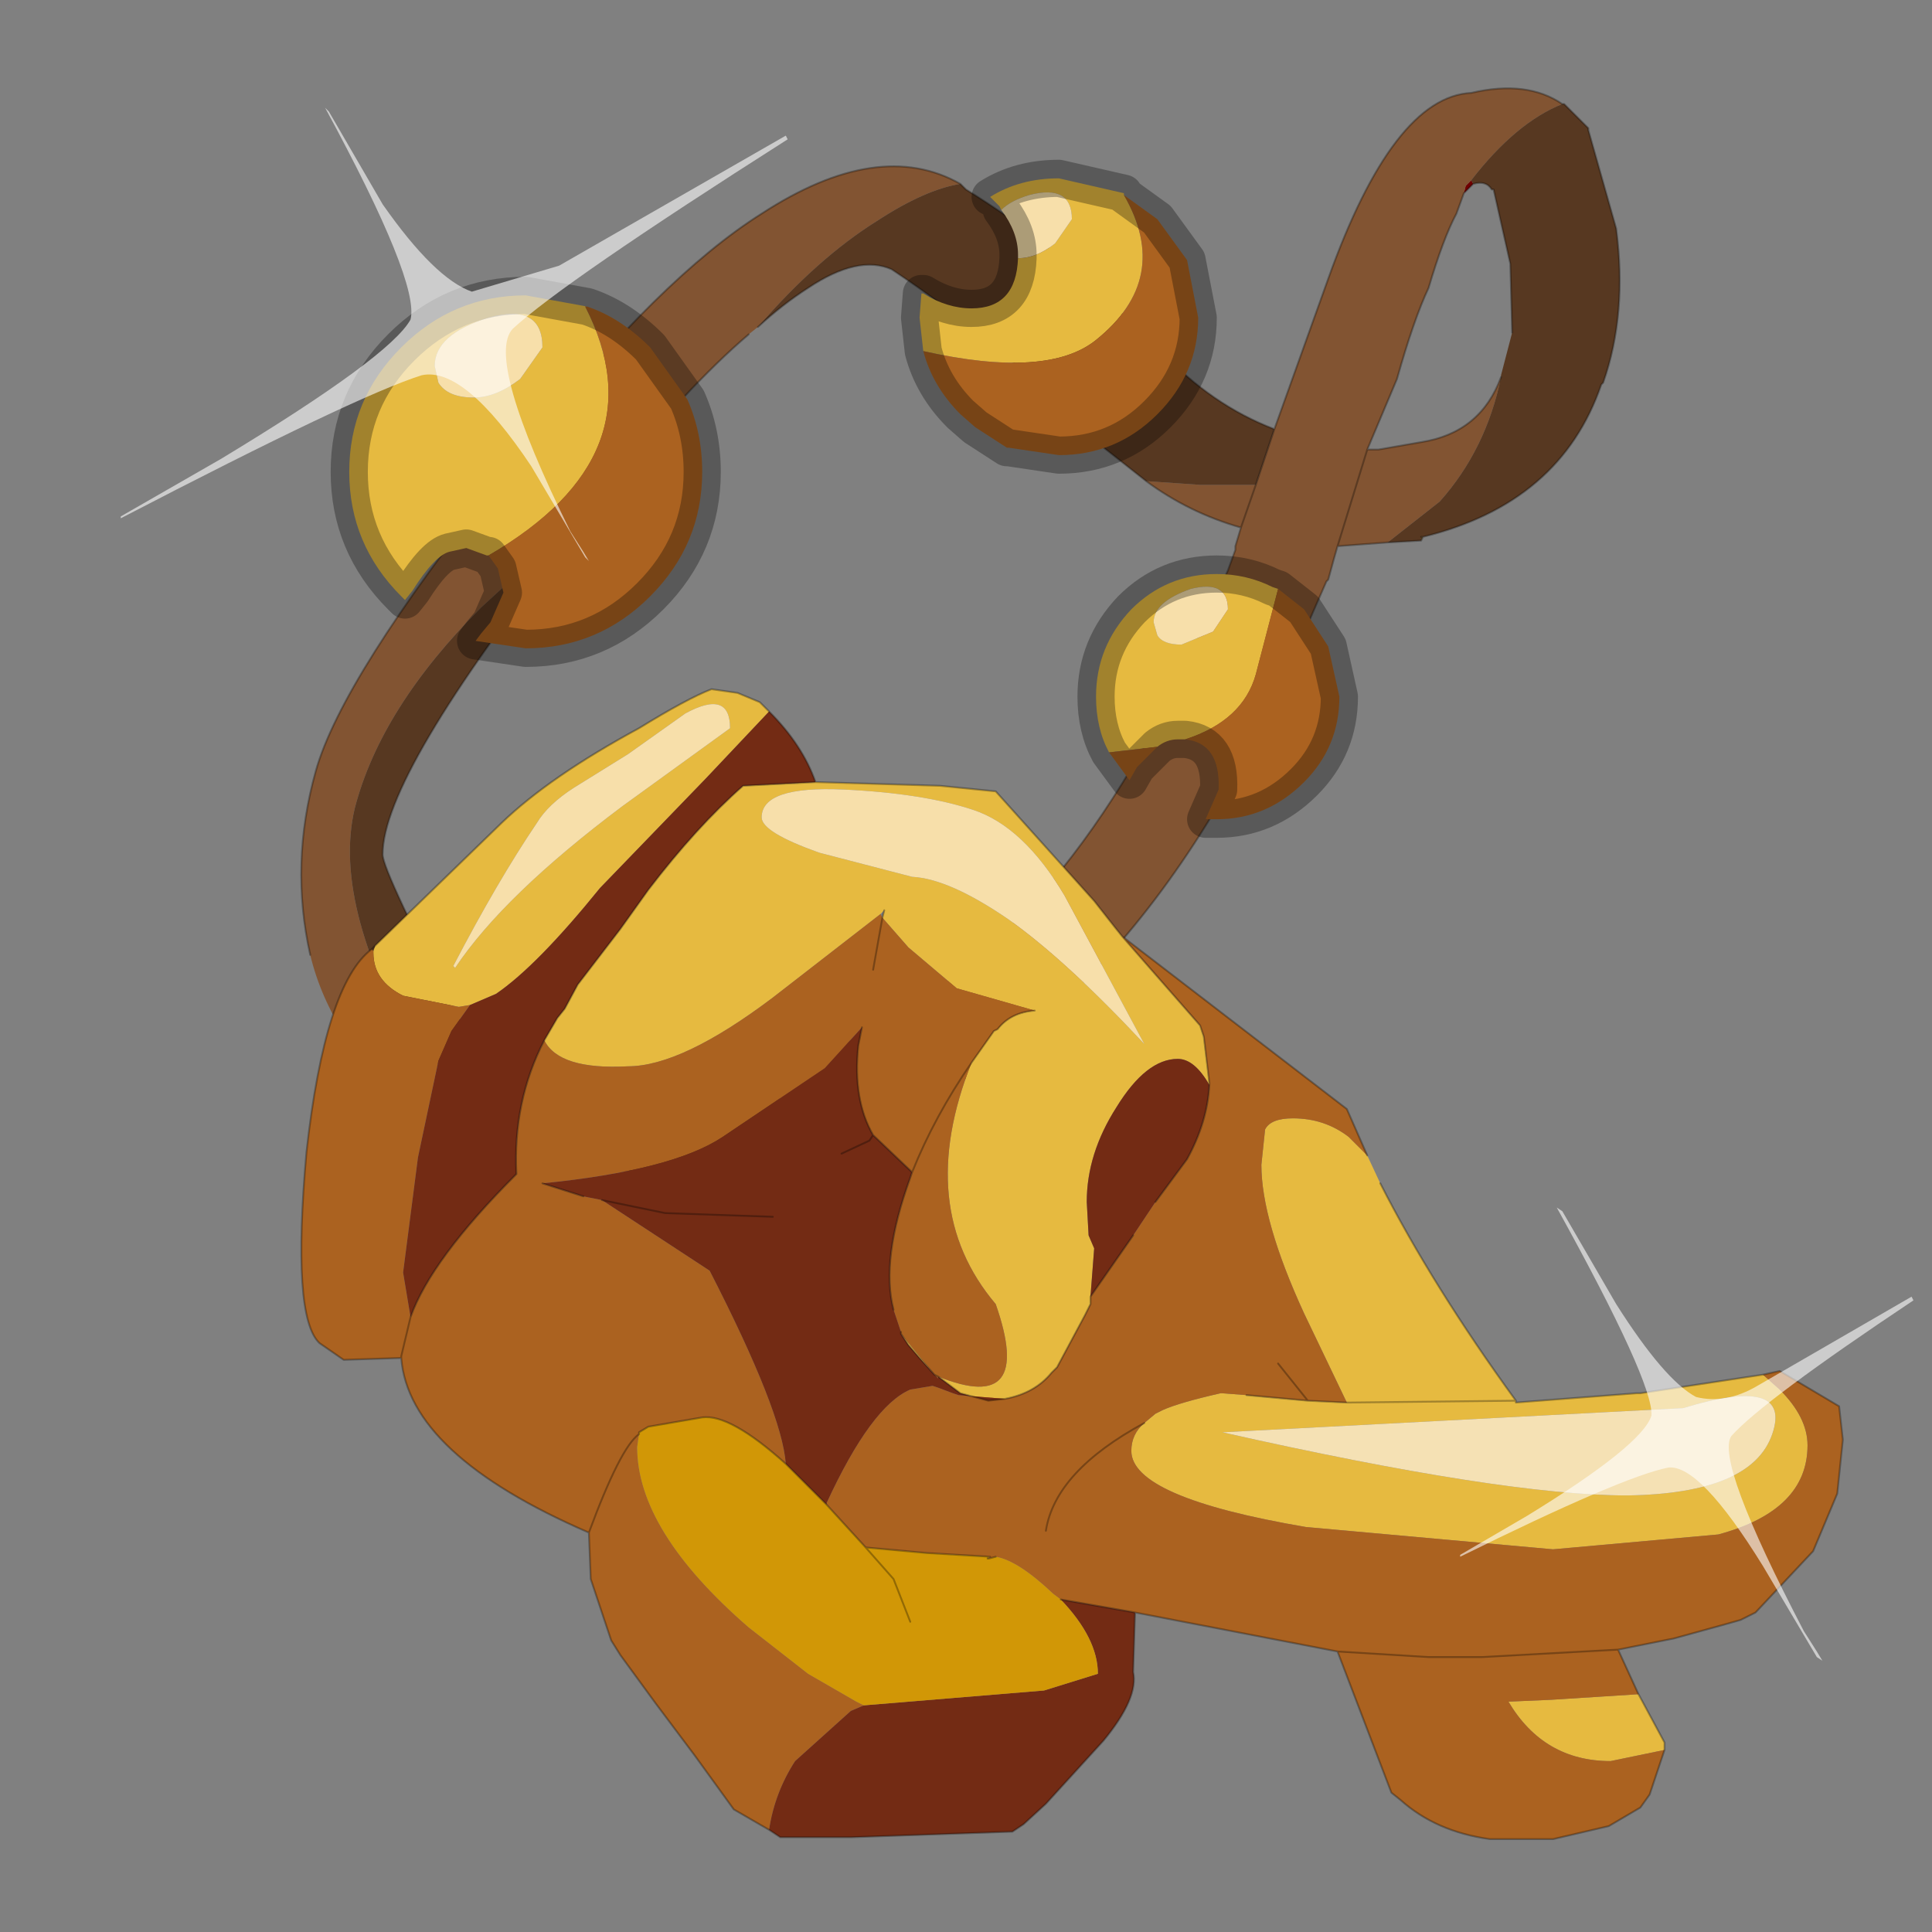 <?xml version="1.0" encoding="UTF-8" standalone="no"?>
<svg xmlns:xlink="http://www.w3.org/1999/xlink" height="520.0px" width="520.0px" xmlns="http://www.w3.org/2000/svg">
  <rect width="100%" height="100%" fill="#808080" stroke="none"/>
  <g transform="matrix(10.0, 0.0, 0.0, 10.0, 0.0, 0.0)">
    <use height="52.0" transform="matrix(1.0, 0.0, 0.0, 1.0, 0.0, 0.0)" width="52.0" xlink:href="#sprite0"/>
  </g>
  <defs>
    <g id="sprite0" transform="matrix(1.0, 0.0, 0.0, 1.0, 0.0, 0.0)">
      <use height="52.0" transform="matrix(1.0, 0.0, 0.0, 1.0, 0.0, 0.0)" width="52.0" xlink:href="#sprite1"/>
      <use height="47.15" transform="matrix(1.0, 0.0, 0.0, 1.0, 3.25, 2.4)" width="48.25" xlink:href="#shape1"/>
    </g>
    <g id="sprite1" transform="matrix(1.0, 0.0, 0.0, 1.0, 0.0, 0.0)">
      <use height="52.0" transform="matrix(1.0, 0.0, 0.0, 1.0, 0.0, 0.0)" width="52.0" xlink:href="#shape0"/>
    </g>
    <g id="shape0" transform="matrix(1.0, 0.0, 0.0, 1.0, 0.0, 0.0)">
      <path d="M52.0 0.0 L52.0 52.0 0.0 52.0 0.0 0.0 52.0 0.0" fill="#dea558" fill-opacity="0.0" fill-rule="evenodd" stroke="none"/>
    </g>
    <g id="shape1" transform="matrix(1.0, 0.0, 0.0, 1.0, -3.25, -2.4)">
      <path d="M38.25 14.45 L38.3 14.45 38.25 14.55 38.25 14.45" fill="#614a22" fill-rule="evenodd" stroke="none"/>
      <path d="M21.4 28.6 L21.3 28.7 21.3 28.65 21.4 28.6 M39.4 5.2 L39.45 5.0 39.6 4.85 39.65 4.95 39.4 5.2" fill="#700000" fill-rule="evenodd" stroke="none"/>
      <path d="M34.3 11.55 L35.75 7.5 Q37.5 2.6 39.6 2.5 41.1 2.15 42.05 2.8 40.8 3.3 39.6 4.85 L39.45 5.0 39.4 5.2 39.2 5.75 Q38.85 6.4 38.45 7.75 38.05 8.6 37.6 10.2 L36.8 12.1 36.0 14.7 36.8 12.1 37.1 12.1 38.25 11.9 Q39.85 11.65 40.4 10.15 40.0 12.1 38.75 13.5 L37.35 14.6 36.0 14.7 35.9 15.05 35.75 15.6 35.7 15.65 34.5 18.4 Q29.85 28.5 21.85 30.95 L21.4 30.6 Q20.85 29.85 21.05 29.1 L21.3 28.7 21.4 28.6 22.0 28.4 Q27.95 26.1 31.7 18.35 L33.05 15.35 33.25 14.8 33.25 14.7 33.4 14.2 33.8 13.05 33.4 14.2 Q32.0 13.8 30.85 12.95 L32.3 13.05 33.8 13.05 34.3 11.55 M25.85 4.95 Q24.9 5.1 23.6 5.95 22.0 6.95 20.4 8.8 L20.15 9.0 Q18.45 10.45 16.35 13.1 L16.4 13.0 16.35 13.1 16.0 13.55 12.95 16.35 Q10.25 19.05 9.55 21.75 8.9 24.45 11.45 28.75 L11.8 28.6 11.1 29.9 Q8.9 28.0 8.35 25.7 7.8 23.25 8.5 20.75 9.2 18.25 13.45 12.9 L14.25 11.9 Q17.8 7.45 20.5 5.75 23.65 3.7 25.85 4.95" fill="#825432" fill-rule="evenodd" stroke="none"/>
      <path d="M34.3 11.55 L33.8 13.05 32.3 13.05 30.85 12.95 29.2 11.65 28.9 11.35 Q26.85 9.15 24.0 7.25 23.1 6.85 21.75 7.75 21.05 8.2 20.4 8.8 22.0 6.95 23.6 5.95 24.9 5.1 25.85 4.95 L26.0 5.1 Q28.35 6.55 30.1 8.35 L31.25 9.45 Q32.6 10.9 34.3 11.55 M21.3 28.7 L21.05 29.1 Q20.85 29.85 21.4 30.6 L21.85 30.95 21.6 31.05 19.0 31.6 16.4 31.5 Q15.95 30.2 17.35 29.1 L19.75 29.05 21.3 28.65 21.3 28.7 M39.6 4.85 Q40.8 3.3 42.05 2.8 L42.1 2.8 42.75 3.45 42.75 3.5 43.5 6.15 Q43.8 8.45 43.15 10.3 L43.1 10.35 Q42.0 13.55 38.3 14.45 L38.25 14.45 38.25 14.55 37.35 14.6 38.75 13.5 Q40.0 12.1 40.4 10.15 L40.4 10.1 40.7 8.95 40.65 7.1 40.2 5.1 40.15 5.1 Q40.0 4.85 39.65 4.95 L39.6 4.85 M11.8 28.6 L11.45 28.75 Q8.9 24.45 9.55 21.75 10.25 19.05 12.95 16.35 L16.0 13.55 15.35 14.45 Q10.3 20.85 10.3 23.0 10.3 23.45 12.55 27.8 L12.6 27.85 11.8 28.6" fill="#573821" fill-rule="evenodd" stroke="none"/>
      <path d="M42.05 2.8 Q41.1 2.15 39.6 2.5 37.5 2.6 35.75 7.5 L34.3 11.55 33.8 13.05 33.4 14.2 33.25 14.7 33.25 14.8 33.05 15.35 31.7 18.35 Q27.95 26.1 22.0 28.4 L21.4 28.6 21.3 28.65 19.75 29.05 17.35 29.1 M21.85 30.95 Q29.85 28.5 34.5 18.4 L35.7 15.65 35.75 15.6 35.9 15.05 36.0 14.7 36.8 12.1 37.6 10.2 Q38.05 8.6 38.45 7.75 38.85 6.4 39.2 5.75 L39.4 5.2 39.65 4.95 Q40.0 4.85 40.15 5.1 L40.2 5.1 40.65 7.1 40.7 8.95 M42.05 2.8 L42.1 2.8 42.75 3.45 42.75 3.5 43.5 6.15 Q43.8 8.45 43.15 10.3 L43.1 10.35 Q42.0 13.55 38.3 14.45 L38.25 14.45 38.3 14.45 38.25 14.55 37.35 14.6 36.0 14.7 M34.3 11.55 Q32.6 10.9 31.25 9.45 L30.1 8.35 Q28.35 6.55 26.0 5.1 L25.85 4.95 M20.4 8.8 Q21.05 8.2 21.75 7.75 23.1 6.85 24.0 7.25 26.85 9.15 28.9 11.35 L29.2 11.65 30.85 12.95 M8.35 25.7 Q7.8 23.25 8.5 20.75 9.2 18.25 13.45 12.9 L14.25 11.9 Q17.8 7.45 20.5 5.75 23.65 3.7 25.85 4.95 M40.4 10.15 Q39.85 11.65 38.25 11.9 L37.1 12.1 36.8 12.1 M33.4 14.2 Q32.0 13.8 30.85 12.95 M16.4 31.5 L19.0 31.6 21.6 31.05 21.85 30.95 M16.0 13.55 L16.35 13.1 16.4 13.0 16.35 13.1 Q18.45 10.45 20.15 9.0 M12.55 27.8 Q10.3 23.45 10.3 23.0 10.3 20.85 15.35 14.45 L16.0 13.55" fill="none" stroke="#000000" stroke-linecap="round" stroke-linejoin="round" stroke-opacity="0.302" stroke-width="0.05"/>
      <path d="M11.8 28.6 L12.6 27.85 M11.1 29.9 L11.8 28.6" fill="none" stroke="#000000" stroke-linecap="round" stroke-linejoin="round" stroke-opacity="0.153" stroke-width="0.05"/>
      <path d="M10.1 25.45 L13.5 22.15 Q14.8 20.9 17.2 19.6 18.5 18.8 19.15 18.55 L19.85 18.65 20.45 18.9 20.7 19.15 19.0 20.95 16.15 23.9 Q14.45 26.0 13.35 26.75 L12.65 27.05 12.35 27.1 10.85 26.8 Q10.05 26.4 10.05 25.65 L10.05 25.6 10.1 25.45 M21.95 21.05 L25.3 21.15 26.8 21.3 29.45 24.25 30.0 24.95 30.2 25.2 32.3 27.6 32.4 27.9 32.55 29.15 32.55 29.2 Q32.15 28.5 31.7 28.5 30.85 28.5 30.05 29.8 29.25 31.05 29.25 32.35 L29.3 33.25 29.45 33.6 29.35 34.9 29.35 35.05 29.35 35.1 29.2 35.4 28.45 36.8 28.3 36.95 Q27.85 37.5 27.05 37.65 L26.6 37.7 25.85 37.5 25.25 37.05 Q27.85 38.1 26.8 35.1 24.6 32.5 26.15 28.6 L26.75 27.75 26.85 27.7 Q27.2 27.25 27.85 27.2 L25.75 26.6 24.45 25.5 23.75 24.7 23.8 24.5 23.7 24.6 20.8 26.85 Q18.35 28.7 16.9 28.7 15.05 28.8 14.65 28.0 L15.0 27.4 15.2 27.15 15.55 26.5 16.7 25.0 17.45 23.95 Q18.75 22.25 20.0 21.15 L21.95 21.05 M36.8 31.1 L37.15 31.85 Q38.55 34.6 40.8 37.7 L40.8 37.75 44.05 37.5 44.15 37.5 47.45 37.0 47.9 37.4 Q48.65 38.15 48.65 38.9 48.65 40.65 46.25 41.3 L41.8 41.7 35.15 41.1 Q30.45 40.3 30.45 39.05 30.45 38.6 30.8 38.3 L31.1 38.05 31.3 37.95 Q31.75 37.75 32.85 37.5 L32.9 37.5 33.55 37.55 35.2 37.7 36.25 37.75 35.1 35.35 Q33.95 32.85 33.95 31.35 L34.05 30.4 Q34.2 30.1 34.8 30.1 35.65 30.1 36.3 30.6 L36.8 31.1 M44.1 45.6 L44.8 46.9 44.8 47.1 43.35 47.4 Q41.55 47.4 40.6 45.8 L41.75 45.75 44.1 45.6 M16.75 21.7 L19.65 19.6 Q19.65 18.55 18.45 19.2 L16.9 20.3 15.45 21.2 Q14.75 21.65 14.45 22.15 13.4 23.7 12.2 26.0 L12.25 26.05 Q13.55 24.1 16.75 21.7 M22.05 22.95 L24.55 23.6 Q25.55 23.65 27.15 24.75 28.7 25.85 30.8 28.1 L28.65 24.1 Q27.55 22.25 26.2 21.8 24.85 21.35 22.7 21.25 20.5 21.15 20.5 22.0 20.5 22.4 22.05 22.95 M40.8 37.7 L36.25 37.75 40.8 37.7 M24.25 35.9 L25.15 37.0 24.75 36.55 24.45 36.2 24.25 35.9 M43.8 40.25 Q47.15 40.2 47.7 38.6 48.25 37.0 45.3 37.9 L32.9 38.55 Q40.45 40.25 43.8 40.25" fill="#e6ba40" fill-rule="evenodd" stroke="none"/>
      <path d="M10.05 25.6 L10.05 25.65 Q10.05 26.4 10.85 26.8 L12.35 27.1 12.65 27.05 12.15 27.75 11.8 28.55 11.25 31.15 10.85 34.25 11.05 35.45 10.8 36.5 10.8 36.55 9.25 36.6 8.6 36.15 Q7.85 35.45 8.25 31.0 8.75 26.5 10.0 25.55 L10.05 25.6 M30.2 25.2 L36.25 29.85 36.8 31.1 36.3 30.6 Q35.65 30.1 34.8 30.1 34.2 30.1 34.05 30.4 L33.95 31.35 Q33.95 32.85 35.1 35.35 L36.25 37.75 35.2 37.7 33.55 37.55 32.9 37.5 32.85 37.5 Q31.75 37.75 31.3 37.95 L31.1 38.05 30.8 38.3 Q30.45 38.6 30.45 39.05 30.45 40.3 35.15 41.1 L41.8 41.7 46.25 41.3 Q48.65 40.65 48.65 38.9 48.65 38.15 47.9 37.4 L47.45 37.0 47.9 36.9 49.5 37.85 49.6 38.75 49.45 40.2 48.8 41.75 47.25 43.4 46.85 43.6 46.5 43.7 45.05 44.1 43.55 44.4 44.1 45.6 41.75 45.75 40.6 45.8 Q41.55 47.4 43.35 47.4 L44.8 47.1 44.4 48.3 44.15 48.65 43.3 49.15 41.8 49.5 40.1 49.5 Q38.65 49.3 37.7 48.45 L37.45 48.25 36.0 44.45 30.55 43.4 28.55 43.05 28.35 42.9 Q27.4 42.0 26.8 41.9 26.45 42.0 26.65 41.9 L24.95 41.8 23.3 41.65 22.25 40.5 22.25 40.45 Q23.45 37.85 24.5 37.4 L25.1 37.3 25.25 37.35 25.65 37.5 25.8 37.55 27.05 37.65 Q27.85 37.5 28.3 36.95 L28.45 36.8 29.2 35.4 29.35 35.1 29.35 35.05 29.35 34.9 30.5 33.25 31.1 32.35 31.95 31.2 Q32.5 30.2 32.55 29.2 L32.55 29.15 32.4 27.9 32.3 27.6 30.2 25.2 M20.7 49.25 L19.75 48.7 18.7 47.25 17.65 45.85 16.7 44.55 16.45 44.15 15.9 42.5 15.85 41.25 Q11.0 39.15 10.8 36.55 L10.8 36.5 11.05 35.45 Q11.6 33.9 13.9 31.6 13.8 29.65 14.65 28.0 15.05 28.8 16.9 28.7 18.35 28.7 20.8 26.85 L23.7 24.6 23.75 24.7 24.45 25.5 25.75 26.6 27.85 27.2 Q27.2 27.25 26.85 27.7 L26.75 27.75 26.15 28.6 Q24.6 32.5 26.8 35.1 27.85 38.1 25.25 37.05 L25.15 37.0 25.25 37.05 25.25 37.1 25.15 37.0 24.25 35.9 24.25 35.85 24.05 35.25 Q23.7 33.9 24.5 31.7 L24.55 31.55 Q25.15 30.05 26.15 28.6 25.15 30.05 24.55 31.55 L23.5 30.55 Q22.95 29.6 23.1 28.15 L23.2 27.65 22.2 28.75 19.45 30.6 Q18.1 31.5 14.6 31.85 L15.7 32.2 16.2 32.3 19.1 34.2 19.15 34.2 19.1 34.2 Q21.05 38.0 21.15 39.4 19.65 38.05 18.9 38.15 L17.45 38.4 17.2 38.55 17.2 38.6 17.15 38.95 Q17.15 41.2 20.15 43.8 L21.75 45.05 23.05 45.8 23.25 45.9 22.9 46.05 21.4 47.4 Q20.85 48.25 20.7 49.25 M23.5 26.1 L23.75 24.7 23.5 26.1 M34.4 36.7 L35.2 37.7 34.4 36.7 M28.15 41.2 Q28.4 39.6 30.8 38.3 28.4 39.6 28.15 41.2 M43.55 44.4 L39.9 44.6 39.7 44.6 38.45 44.6 36.0 44.45 38.45 44.6 39.7 44.6 39.9 44.6 43.55 44.4 M15.85 41.25 Q16.7 38.95 17.2 38.6 16.7 38.95 15.85 41.25" fill="#ab6220" fill-rule="evenodd" stroke="none"/>
      <path d="M16.75 21.7 Q13.55 24.1 12.25 26.05 L12.2 26.0 Q13.4 23.7 14.45 22.15 14.75 21.65 15.45 21.2 L16.9 20.3 18.45 19.2 Q19.65 18.55 19.65 19.6 L16.75 21.7 M22.05 22.95 Q20.5 22.4 20.5 22.0 20.5 21.15 22.7 21.25 24.85 21.35 26.2 21.8 27.55 22.25 28.65 24.1 L30.8 28.1 Q28.7 25.85 27.15 24.75 25.55 23.65 24.55 23.6 L22.05 22.95" fill="#f7dfaa" fill-rule="evenodd" stroke="none"/>
      <path d="M12.65 27.05 L13.35 26.75 Q14.45 26.0 16.15 23.9 L19.0 20.95 20.7 19.15 Q21.6 20.05 21.95 21.05 L20.0 21.15 Q18.75 22.25 17.45 23.95 L16.7 25.0 15.55 26.5 15.2 27.15 15.0 27.4 14.65 28.0 Q13.8 29.65 13.9 31.6 11.6 33.9 11.05 35.45 L10.85 34.25 11.25 31.15 11.8 28.55 12.15 27.75 12.65 27.05 M30.55 43.4 L30.5 45.0 Q30.65 45.7 29.7 46.85 L28.15 48.55 27.55 49.1 27.25 49.3 22.9 49.45 21.0 49.45 20.7 49.25 Q20.85 48.25 21.4 47.4 L22.9 46.05 23.25 45.9 28.1 45.5 29.55 45.05 Q29.55 44.1 28.55 43.05 L30.55 43.4 M25.25 37.05 L25.85 37.5 26.6 37.7 27.05 37.65 25.8 37.55 25.65 37.5 25.25 37.35 25.1 37.3 24.5 37.4 Q23.45 37.85 22.25 40.45 L22.25 40.5 21.15 39.4 Q21.05 38.0 19.1 34.2 L19.15 34.2 19.1 34.2 16.2 32.3 15.7 32.2 14.6 31.85 Q18.1 31.5 19.45 30.6 L22.2 28.75 23.2 27.65 23.1 28.15 Q22.95 29.6 23.5 30.55 L23.4 30.7 22.65 31.05 23.4 30.7 23.5 30.55 24.55 31.55 24.5 31.7 Q23.7 33.9 24.05 35.25 L24.25 35.85 24.25 35.9 24.45 36.2 24.75 36.55 25.15 37.0 25.25 37.1 25.25 37.05 M29.35 34.9 L29.45 33.6 29.3 33.25 29.25 32.35 Q29.25 31.05 30.05 29.8 30.85 28.5 31.7 28.5 32.15 28.5 32.55 29.2 32.5 30.2 31.95 31.2 L31.1 32.35 30.5 33.25 29.35 34.9 M20.8 32.75 L17.9 32.65 16.2 32.3 17.9 32.65 20.8 32.75" fill="#732b14" fill-rule="evenodd" stroke="none"/>
      <path d="M22.25 40.5 L23.3 41.65 24.95 41.8 26.65 41.9 Q26.45 42.0 26.8 41.9 27.4 42.0 28.35 42.9 L28.55 43.05 Q29.55 44.1 29.55 45.05 L28.1 45.5 23.25 45.9 23.05 45.8 21.75 45.05 20.15 43.8 Q17.15 41.2 17.15 38.95 L17.2 38.6 17.2 38.55 17.45 38.4 18.9 38.15 Q19.65 38.05 21.15 39.4 L22.25 40.5 M23.3 41.65 L24.05 42.5 24.5 43.65 24.05 42.5 23.3 41.65" fill="#d19706" fill-rule="evenodd" stroke="none"/>
      <path d="M43.8 40.25 Q40.45 40.25 32.9 38.55 L45.3 37.9 Q48.25 37.0 47.7 38.6 47.15 40.2 43.8 40.25" fill="#f5e1b4" fill-rule="evenodd" stroke="none"/>
      <path d="M20.7 19.15 L20.45 18.9 19.85 18.65 19.15 18.55 Q18.5 18.8 17.2 19.6 14.8 20.9 13.5 22.15 L10.1 25.45 M20.7 19.15 Q21.6 20.05 21.95 21.05 L25.3 21.15 26.8 21.3 29.45 24.25 30.0 24.95 30.2 25.2 36.25 29.85 36.8 31.1 M37.15 31.85 Q38.55 34.6 40.8 37.7 L40.8 37.75 44.05 37.5 44.15 37.5 47.45 37.0 47.9 36.9 49.5 37.85 49.6 38.75 49.45 40.2 48.8 41.75 47.25 43.4 46.85 43.6 46.5 43.7 45.05 44.1 43.55 44.4 44.1 45.6 44.8 46.9 44.8 47.1 44.4 48.3 44.15 48.65 43.3 49.15 41.8 49.5 40.1 49.5 Q38.65 49.3 37.7 48.45 L37.45 48.25 36.0 44.45 30.55 43.4 30.5 45.0 Q30.65 45.7 29.7 46.85 L28.15 48.55 27.55 49.1 27.25 49.3 22.9 49.45 21.0 49.45 20.7 49.25 19.75 48.7 18.7 47.25 17.65 45.85 16.7 44.55 16.45 44.15 15.9 42.5 15.85 41.25 Q11.0 39.15 10.8 36.55 L9.25 36.6 8.6 36.15 Q7.85 35.45 8.25 31.0 8.75 26.5 10.0 25.55 L10.1 25.45 M21.95 21.05 L20.0 21.15 Q18.75 22.25 17.45 23.95 L16.7 25.0 15.55 26.5 15.2 27.15 15.0 27.4 14.65 28.0 M23.8 24.5 L23.75 24.7 23.5 26.1 M27.85 27.2 Q27.2 27.25 26.85 27.7 L26.75 27.75 26.15 28.6 Q25.15 30.05 24.55 31.55 L23.5 30.55 Q22.95 29.6 23.1 28.15 L23.2 27.65 M25.25 37.05 L25.85 37.5 26.6 37.7 27.05 37.65 Q27.85 37.5 28.3 36.95 L28.45 36.8 29.2 35.4 29.35 35.1 29.35 35.05 29.35 34.9 30.5 33.25 M32.55 29.2 L32.55 29.15 32.4 27.9 32.3 27.6 30.2 25.2 M14.6 31.85 L15.7 32.2 M16.2 32.3 L17.9 32.65 20.8 32.75 M23.5 30.55 L23.4 30.7 22.65 31.05 M31.1 32.35 L31.95 31.2 Q32.5 30.2 32.55 29.2 M36.25 37.75 L40.8 37.7 M36.25 37.75 L35.2 37.7 33.55 37.55 M35.2 37.7 L34.4 36.7 M24.55 31.55 L24.5 31.7 Q23.7 33.9 24.05 35.25 M24.25 35.85 L24.25 35.9 M25.15 37.0 L25.25 37.05 M25.15 37.0 L24.75 36.55 24.45 36.2 24.25 35.9 M22.25 40.5 L23.3 41.65 24.95 41.8 26.65 41.9 Q26.45 42.0 26.8 41.9 M28.55 43.05 L30.55 43.4 M24.5 43.65 L24.05 42.5 23.3 41.65 M30.8 38.3 Q28.4 39.6 28.15 41.2 M36.0 44.45 L38.45 44.6 39.7 44.6 39.9 44.6 43.55 44.4 M21.15 39.4 Q19.65 38.05 18.9 38.15 L17.45 38.4 17.2 38.55 17.2 38.6 Q16.7 38.95 15.85 41.25 M10.8 36.55 L10.8 36.5 11.05 35.45 Q11.6 33.9 13.9 31.6 13.8 29.65 14.65 28.0 M22.25 40.5 L21.15 39.4" fill="none" stroke="#000000" stroke-linecap="round" stroke-linejoin="round" stroke-opacity="0.302" stroke-width="0.05"/>
      <path d="M13.15 8.55 Q11.7 9.0 11.7 9.85 L11.8 10.3 Q12.05 10.7 12.75 10.7 13.35 10.7 14.0 10.2 L14.6 9.35 Q14.6 8.15 13.15 8.55 M13.1 14.95 L12.55 14.75 12.1 14.85 Q11.7 14.95 11.1 15.9 L10.9 16.15 11.0 16.0 10.9 16.15 10.8 16.05 Q9.4 14.65 9.4 12.7 9.4 10.75 10.8 9.35 12.2 7.95 14.15 7.95 L15.8 8.25 15.75 8.25 Q17.8 12.25 13.15 14.95 L13.1 14.95" fill="#e6ba40" fill-rule="evenodd" stroke="none"/>
      <path d="M15.8 8.25 Q16.7 8.55 17.5 9.35 L18.5 10.75 Q18.9 11.65 18.9 12.7 18.9 14.65 17.5 16.05 16.1 17.45 14.15 17.45 L12.8 17.25 12.95 17.05 13.2 16.75 13.55 15.95 13.4 15.3 13.15 14.95 13.1 14.95 13.15 14.95 Q17.8 12.25 15.75 8.25 L15.8 8.25" fill="#ab6220" fill-rule="evenodd" stroke="none"/>
      <path d="M13.15 8.55 Q14.6 8.15 14.6 9.35 L14.0 10.2 Q13.35 10.7 12.75 10.7 12.05 10.7 11.8 10.3 L11.7 9.85 Q11.7 9.0 13.15 8.55" fill="#f7dfaa" fill-rule="evenodd" stroke="none"/>
      <path d="M13.1 14.95 L12.55 14.75 12.1 14.85 Q11.7 14.95 11.1 15.9 L10.9 16.15 11.0 16.0 10.9 16.15 10.8 16.05 Q9.4 14.65 9.4 12.7 9.4 10.75 10.8 9.35 12.2 7.95 14.15 7.95 L15.8 8.25 Q16.7 8.55 17.5 9.35 L18.5 10.75 Q18.9 11.65 18.9 12.7 18.9 14.65 17.5 16.05 16.1 17.45 14.15 17.45 L12.8 17.25 12.95 17.05 13.2 16.75 13.55 15.95 13.4 15.3 13.15 14.95" fill="none" stroke="#000000" stroke-linecap="round" stroke-linejoin="round" stroke-opacity="0.302" stroke-width="1.0"/>
      <path d="M29.85 20.25 Q29.5 19.6 29.5 18.75 29.5 17.4 30.45 16.4 31.4 15.45 32.75 15.45 33.55 15.45 34.25 15.8 L34.4 15.85 33.8 18.15 Q33.45 19.4 31.9 19.9 L31.75 19.9 31.7 19.9 Q31.4 19.9 31.15 20.1 L29.85 20.25 M31.15 17.1 Q31.3 17.35 31.8 17.35 L32.65 17.0 33.05 16.4 Q33.05 15.6 32.05 15.85 31.05 16.2 31.05 16.75 L31.15 17.1" fill="#e6ba40" fill-rule="evenodd" stroke="none"/>
      <path d="M29.85 20.25 L31.15 20.1 30.6 20.65 30.4 21.0 29.85 20.25 M31.9 19.9 Q33.45 19.4 33.8 18.15 L34.4 15.85 35.1 16.4 35.75 17.4 36.05 18.75 Q36.05 20.1 35.1 21.05 34.1 22.05 32.75 22.05 L32.45 22.05 32.8 21.25 Q32.85 20.0 31.9 19.9" fill="#ab6220" fill-rule="evenodd" stroke="none"/>
      <path d="M31.15 17.1 L31.05 16.75 Q31.05 16.2 32.05 15.85 33.05 15.6 33.05 16.4 L32.65 17.0 31.8 17.35 Q31.3 17.35 31.15 17.1" fill="#f7dfaa" fill-rule="evenodd" stroke="none"/>
      <path d="M34.4 15.85 L34.25 15.8 Q33.55 15.45 32.75 15.45 31.4 15.45 30.45 16.4 29.5 17.4 29.5 18.75 29.5 19.6 29.85 20.25 L30.4 21.0 30.6 20.65 31.15 20.1 Q31.4 19.9 31.7 19.9 L31.75 19.9 31.9 19.9 M34.4 15.85 L35.1 16.4 35.75 17.4 36.05 18.75 Q36.05 20.1 35.1 21.05 34.1 22.05 32.75 22.05 L32.45 22.05 32.8 21.25 Q32.85 20.0 31.9 19.9" fill="none" stroke="#000000" stroke-linecap="round" stroke-linejoin="round" stroke-opacity="0.302" stroke-width="1.0"/>
      <path d="M24.85 9.45 L24.75 8.55 24.8 7.9 24.85 7.9 Q25.5 8.3 26.15 8.3 27.35 8.3 27.4 6.95 27.9 6.95 28.4 6.55 L28.85 5.9 Q28.85 4.95 27.7 5.25 27.2 5.4 26.95 5.65 L26.9 5.55 26.65 5.3 Q27.45 4.8 28.5 4.8 L30.25 5.2 30.25 5.25 30.25 5.2 30.25 5.25 Q31.55 7.5 29.5 9.15 28.2 10.2 24.85 9.45" fill="#e6ba40" fill-rule="evenodd" stroke="none"/>
      <path d="M30.25 5.25 L31.15 5.9 31.95 7.0 32.25 8.55 Q32.25 10.05 31.15 11.15 30.05 12.25 28.5 12.25 L27.15 12.05 27.1 12.05 26.25 11.5 25.85 11.15 Q25.1 10.4 24.85 9.45 28.2 10.2 29.5 9.15 31.55 7.5 30.25 5.25" fill="#ab6220" fill-rule="evenodd" stroke="none"/>
      <path d="M27.4 6.95 L27.4 6.85 Q27.4 6.25 26.95 5.65 27.2 5.4 27.7 5.25 28.85 4.95 28.85 5.9 L28.4 6.55 Q27.9 6.95 27.4 6.95" fill="#f7dfaa" fill-rule="evenodd" stroke="none"/>
      <path d="M30.25 5.25 L31.15 5.9 31.95 7.0 32.25 8.55 Q32.25 10.05 31.15 11.15 30.05 12.25 28.5 12.25 L27.15 12.05 27.1 12.05 26.25 11.5 25.85 11.15 Q25.1 10.4 24.85 9.45 L24.75 8.55 24.8 7.9 24.85 7.9 Q25.5 8.3 26.15 8.3 27.35 8.3 27.4 6.95 L27.4 6.85 Q27.4 6.25 26.95 5.65 M26.65 5.3 Q27.45 4.8 28.5 4.8 L30.25 5.2 M30.25 5.25 L30.25 5.2" fill="none" stroke="#000000" stroke-linecap="round" stroke-linejoin="round" stroke-opacity="0.302" stroke-width="1.0"/>
      <path d="M21.2 3.75 Q15.15 7.6 13.8 8.85 13.05 9.65 15.35 14.3 L15.7 14.85 15.85 15.1 15.75 15.0 14.3 12.55 Q12.5 9.85 11.35 10.1 9.6 10.65 3.25 13.95 L3.25 13.9 5.95 12.35 Q10.5 9.6 11.05 8.6 11.3 7.6 8.75 2.9 L8.85 3.0 10.3 5.5 Q11.7 7.5 12.7 7.85 L15.05 7.15 21.15 3.65 21.2 3.75" fill="#ffffff" fill-opacity="0.6" fill-rule="evenodd" stroke="none"/>
      <path d="M51.5 35.0 Q47.45 37.7 46.6 38.65 46.15 39.3 48.55 43.9 L48.9 44.45 49.05 44.7 48.9 44.6 47.45 42.15 Q45.75 39.4 44.9 39.5 43.65 39.75 39.3 41.9 L39.3 41.85 41.1 40.8 Q44.2 38.9 44.45 38.1 44.5 37.2 41.9 32.5 L42.05 32.6 43.5 35.1 Q44.8 37.15 45.65 37.6 46.45 37.8 47.3 37.3 L51.45 34.9 51.5 35.0" fill="#ffffff" fill-opacity="0.6" fill-rule="evenodd" stroke="none"/>
    </g>
  </defs>
</svg>
